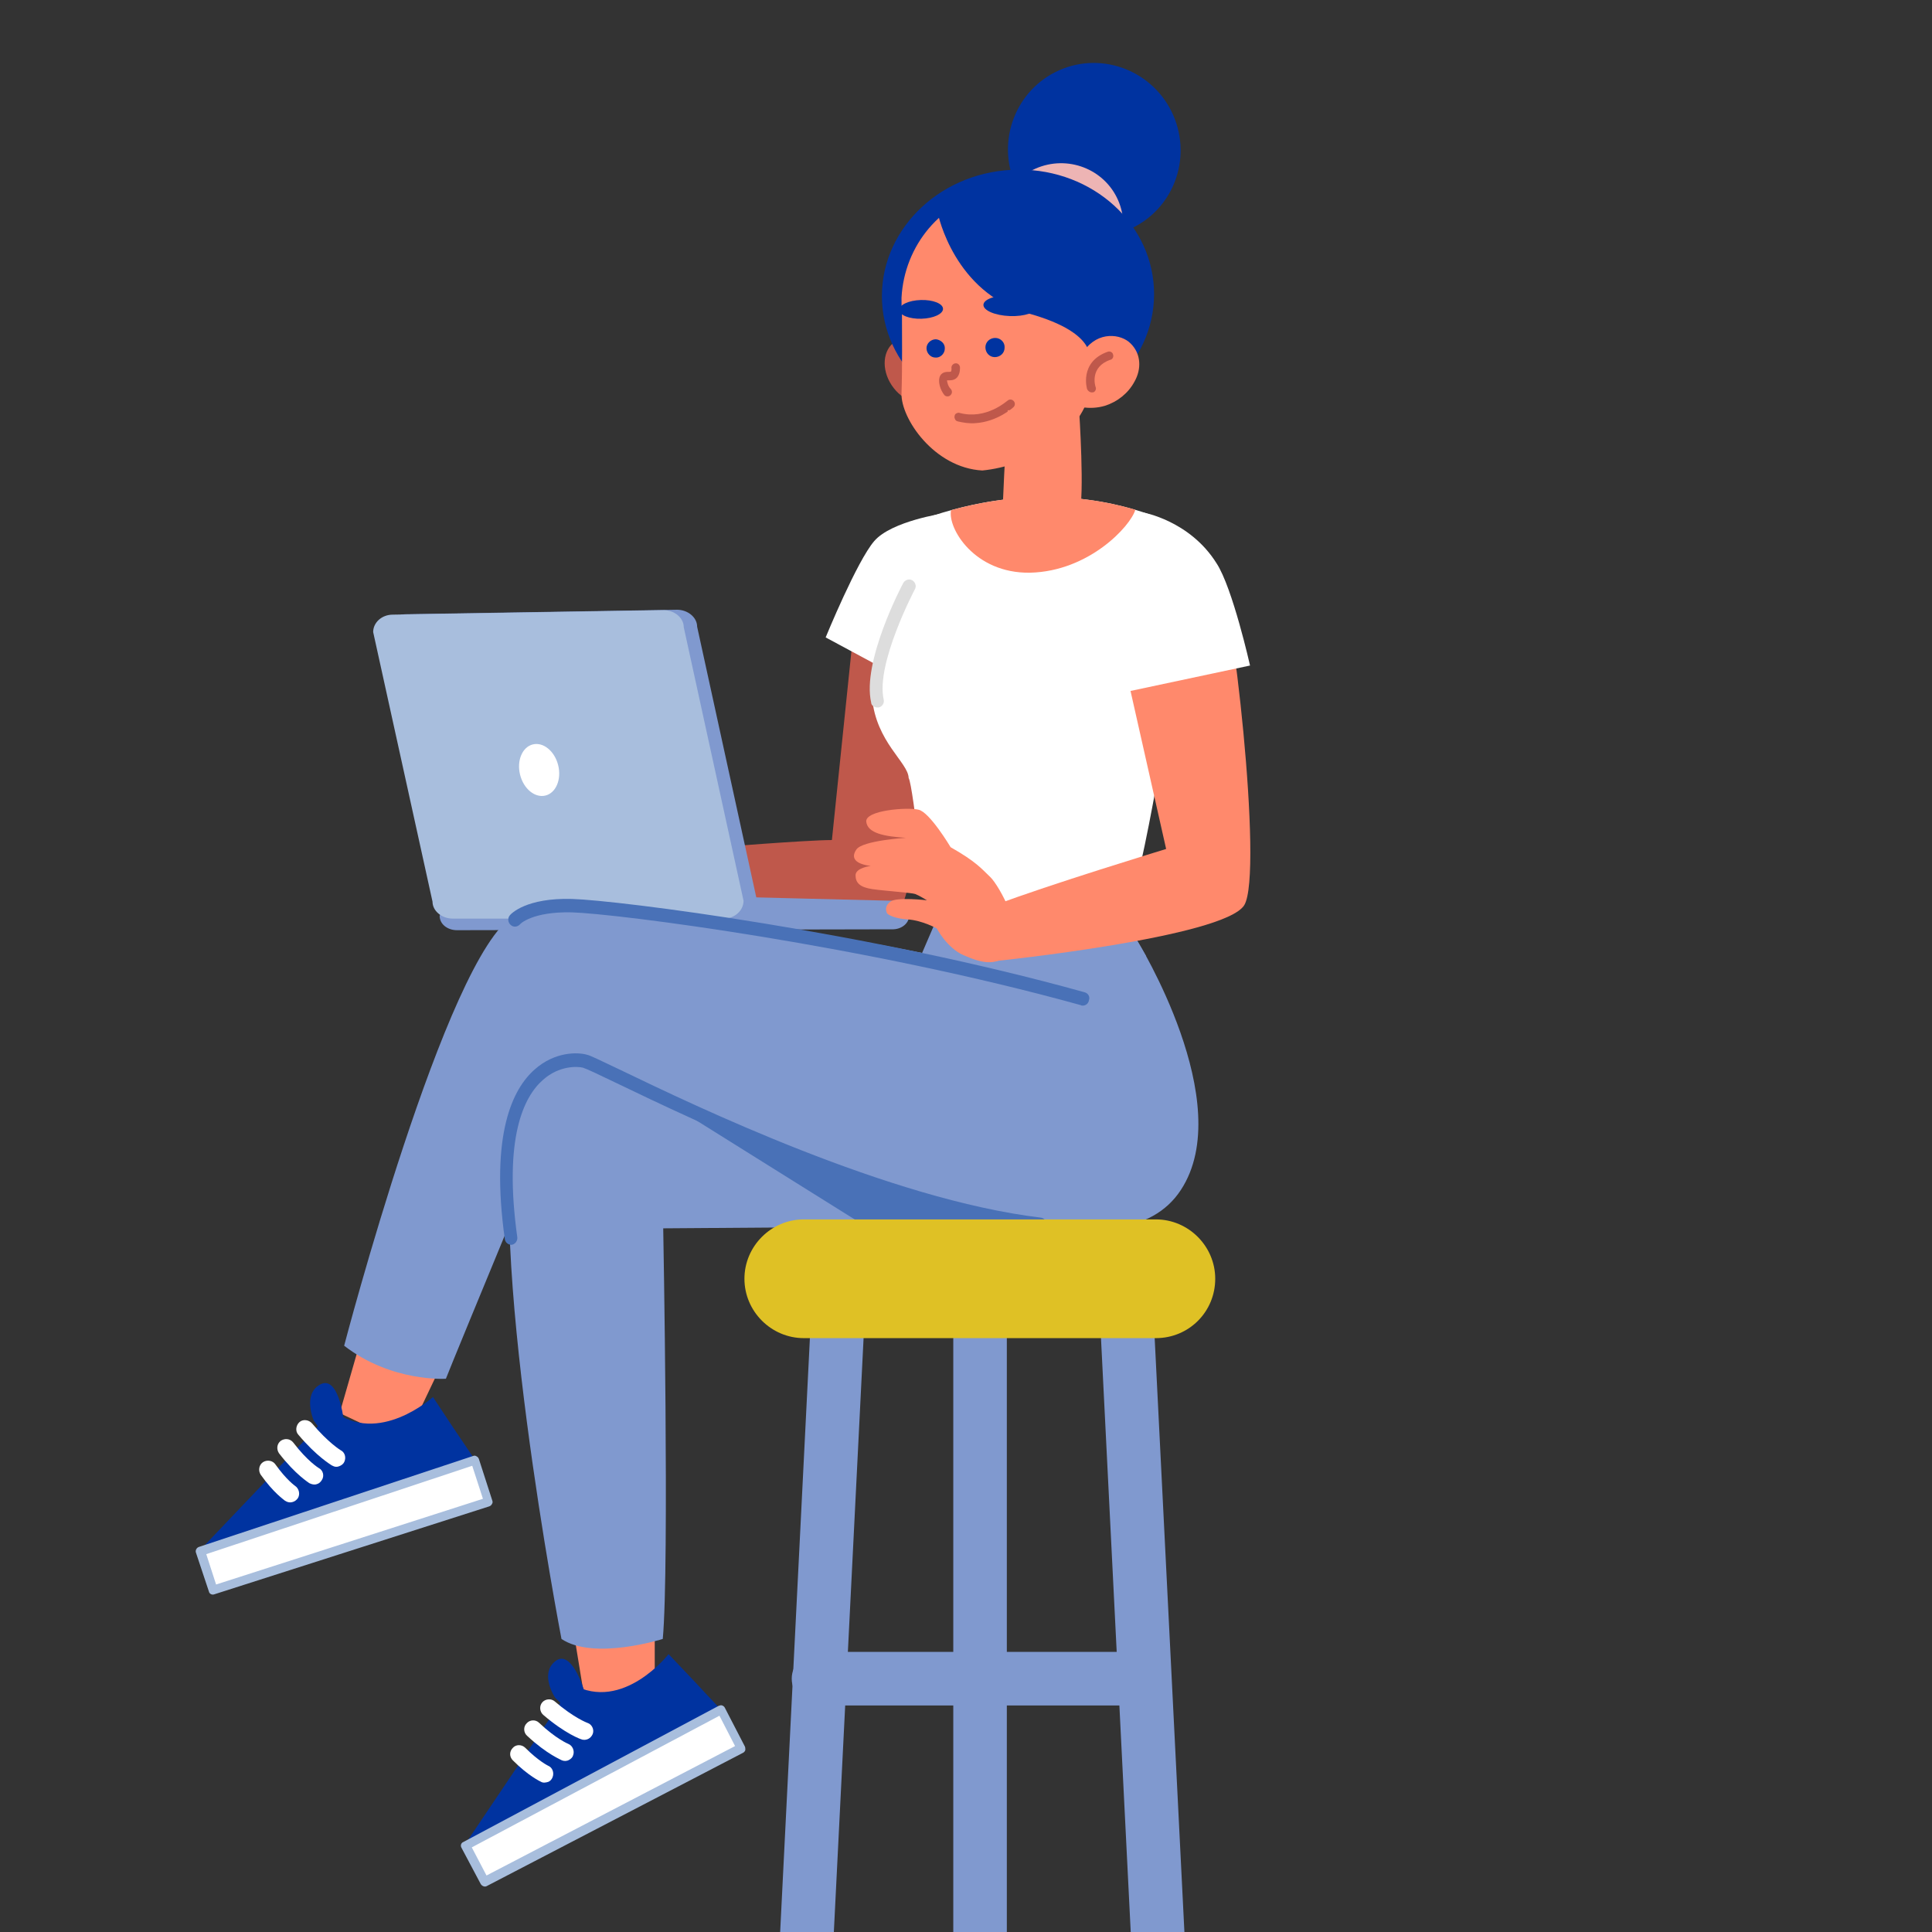 <svg width="276" height="276" viewBox="0 0 276 276" fill="none" xmlns="http://www.w3.org/2000/svg">
<rect x="0" y="0" width="276" height="276" fill="#333333" stroke="none"/>
<g clip-path="url(#clip0)">
<g clip-path="url(#clip1)">
<path d="M51.46 191.671L48.527 201.873L57.707 206.209L63.445 194.158L51.46 191.671Z" fill="#FF896C"/>
<path d="M81.677 231.457L83.398 241.978H93.534V228.588L81.677 231.457Z" fill="#FF896C"/>
<path d="M134.589 98.136C134.589 98.136 130.382 128.422 128.597 129.697C126.812 130.972 127.131 132.247 105.966 131.674L101.822 121.089C101.822 121.089 115.273 120.006 118.843 120.006L121.776 91.632L134.589 98.136Z" fill="#BF584B"/>
<path d="M127.386 132.757L65.293 132.885C63.891 132.885 62.807 131.992 62.807 130.845C62.807 130.845 64.019 127.147 65.357 127.147L127.386 128.677C128.661 128.741 129.872 129.569 129.872 130.717C129.936 131.865 128.788 132.821 127.386 132.757Z" fill="#8099CF"/>
<path d="M105.328 131.1L66.632 131.737C65.102 131.737 63.764 130.653 63.764 129.314L55.221 90.23C55.221 88.891 56.432 87.743 58.026 87.743L96.722 87.106C98.252 87.106 99.591 88.189 99.591 89.528L108.133 128.613C108.197 129.952 106.922 131.1 105.328 131.1Z" fill="#8099CF"/>
<path d="M103.416 131.227H64.656C63.126 131.227 61.787 130.143 61.787 128.804L53.309 90.293C53.309 88.954 54.52 87.806 56.114 87.806L94.809 87.169C96.34 87.169 97.678 88.253 97.678 89.592L106.221 128.676C106.221 130.079 104.946 131.227 103.416 131.227Z" fill="#A8BEDD"/>
<path d="M77.922 113.649C79.426 113.277 80.24 111.34 79.741 109.323C79.242 107.307 77.619 105.973 76.115 106.346C74.611 106.718 73.797 108.654 74.296 110.671C74.795 112.688 76.418 114.021 77.922 113.649Z" fill="white"/>
<path d="M147.403 175.094L94.746 175.476C94.746 175.476 95.638 223.806 94.682 234.135C94.682 234.135 84.865 237.259 80.211 234.135C80.211 234.135 69.118 176.56 73.9 158.453C79.127 138.432 151.674 158.899 151.674 158.899L147.403 175.094Z" fill="#8099CF"/>
<path d="M123.624 175.158L84.673 150.801H151.547V175.158H123.624Z" fill="#4971B7"/>
<path d="M49.165 192.245C49.165 192.245 63.764 136.456 73.39 130.845C83.016 125.234 98.061 134.16 98.061 134.16L83.972 147.805C83.972 147.805 64.273 195.369 63.7 196.963C63.636 196.963 55.922 197.474 49.165 192.245Z" fill="#8099CF"/>
<path d="M162.448 134.351C162.448 134.351 176.855 157.56 168.695 169.993C160.535 182.49 133.059 173.691 81.04 151.885V129.059C81.04 129.059 80.657 128.804 83.398 129.059C96.148 130.271 135.992 135.18 153.523 141.939L162.448 134.351Z" fill="#8099CF"/>
<path d="M73.071 177.835C72.625 177.835 72.178 177.517 72.115 177.007C70.011 161.959 73.262 155.52 76.386 152.778C79.255 150.228 82.506 150.291 83.845 150.674C84.418 150.801 85.757 151.503 88.753 152.905C99.208 157.942 127.003 171.332 148.678 173.946C149.188 174.01 149.57 174.456 149.507 175.03C149.443 175.54 148.933 175.923 148.423 175.859C126.429 173.181 99.4 160.174 87.861 154.627C85.63 153.543 83.717 152.65 83.271 152.523C82.506 152.332 79.892 152.204 77.597 154.244C74.792 156.667 71.924 162.597 73.9 176.752C73.963 177.262 73.581 177.772 73.071 177.835C73.135 177.835 73.071 177.835 73.071 177.835Z" fill="#4971B7"/>
<path d="M129.999 140.154L133.952 130.972C133.952 130.972 150.527 132.12 160.472 130.972L163.723 136.583L154.352 144.872L129.999 140.154Z" fill="#8099CF"/>
<path d="M133.314 57.075C131.529 58.222 128.915 57.33 127.385 55.034C125.855 52.739 126.11 49.934 127.895 48.786C129.68 47.638 132.294 48.531 133.824 50.826C135.29 53.122 135.099 55.927 133.314 57.075Z" fill="#BF584B"/>
<path d="M151.355 10.02C157.603 7.278 164.87 10.211 167.611 16.46C170.353 22.772 167.548 30.041 161.3 32.782C155.053 35.524 147.785 32.591 145.044 26.343C142.303 20.094 145.108 12.762 151.355 10.02Z" fill="#0033A0"/>
<path d="M155.043 40.322C159.592 38.333 161.689 33.084 159.728 28.6C157.767 24.116 152.49 22.093 147.942 24.082C143.394 26.072 141.296 31.32 143.257 35.805C145.218 40.289 150.495 42.312 155.043 40.322Z" fill="#EDB4B4"/>
<path d="M146.346 60.049C157.071 59.498 165.353 51.04 164.846 41.158C164.338 31.276 155.233 23.712 144.509 24.262C133.784 24.813 125.502 33.271 126.009 43.153C126.516 53.035 135.622 60.6 146.346 60.049Z" fill="#0033A0"/>
<path d="M128.788 56.182C128.916 52.293 128.852 47.638 128.852 44.897C128.788 44.132 128.788 43.43 128.788 42.665V42.601V42.538C129.171 35.078 134.462 28.638 141.857 27.299C150.527 25.769 158.878 31.762 160.535 40.816C161.555 46.618 159.579 52.165 155.754 55.863C154.224 62.431 146.829 66.575 140.327 67.213C133.442 66.83 128.661 59.753 128.788 56.182Z" fill="#FF896C"/>
<path d="M134.334 53.632C134.653 53.122 135.227 53.122 135.545 53.122C135.609 53.122 135.864 53.122 135.864 53.058C135.928 52.994 135.928 52.739 135.928 52.612C135.864 52.293 136.119 51.974 136.438 51.91C136.82 51.846 137.075 52.102 137.139 52.42C137.139 52.548 137.203 53.313 136.757 53.887C136.374 54.333 135.864 54.333 135.482 54.333C135.418 54.333 135.354 54.333 135.29 54.333C135.29 54.524 135.418 55.162 135.8 55.544C136.055 55.8 136.055 56.182 135.8 56.437C135.673 56.565 135.545 56.628 135.354 56.628C135.163 56.628 135.035 56.565 134.908 56.437C134.334 55.736 133.888 54.397 134.334 53.632Z" fill="#BF584B"/>
<path d="M131.633 45.535C133.357 45.485 134.738 44.846 134.717 44.106C134.695 43.367 133.28 42.808 131.556 42.858C129.831 42.907 128.451 43.547 128.472 44.286C128.493 45.025 129.908 45.584 131.633 45.535Z" fill="#0033A0"/>
<path d="M134.972 49.806C134.972 50.508 134.334 51.145 133.633 51.081C132.932 51.081 132.358 50.444 132.358 49.742C132.358 49.041 132.995 48.467 133.697 48.467C134.398 48.531 135.035 49.105 134.972 49.806Z" fill="#0033A0"/>
<path d="M143.514 49.679C143.514 50.444 142.877 51.018 142.112 51.018C141.347 51.018 140.773 50.38 140.773 49.615C140.773 48.85 141.41 48.276 142.175 48.276C142.94 48.276 143.578 48.913 143.514 49.679Z" fill="#0033A0"/>
<path d="M148.135 43.832C148.166 43.023 146.48 42.301 144.369 42.221C142.258 42.14 140.522 42.73 140.491 43.54C140.46 44.349 142.146 45.071 144.257 45.152C146.368 45.232 148.104 44.642 148.135 43.832Z" fill="#0033A0"/>
<path d="M136.629 59.051C136.757 58.987 136.948 58.924 137.075 58.987C140.9 60.008 143.833 57.266 143.897 57.266C144.152 57.011 144.534 57.011 144.789 57.266C145.044 57.521 145.044 57.904 144.789 58.159C144.725 58.222 142.494 60.263 139.307 60.454C138.478 60.518 137.649 60.39 136.82 60.199C136.629 60.135 136.502 60.072 136.438 59.88C136.374 59.753 136.31 59.561 136.374 59.434C136.374 59.243 136.502 59.115 136.629 59.051Z" fill="#BF584B"/>
<path d="M134.015 30.614C134.015 30.614 136.31 41.836 146.893 44.769C157.475 47.702 155.563 51.846 155.563 51.846L162.448 49.615C162.448 49.615 165.89 35.524 156.583 28.447C147.275 21.369 134.079 27.108 134.015 30.614Z" fill="#0033A0"/>
<path d="M154.925 50.061C156.838 47.319 160.153 47.638 161.555 49.105C163.021 50.571 163.085 52.739 162.065 54.524C161.173 56.182 159.643 57.394 157.858 57.967C156.774 58.286 155.627 58.35 154.543 58.159" fill="#FF896C"/>
<path d="M158.24 50.252C158.559 50.125 158.942 50.316 159.005 50.635C159.133 50.954 158.942 51.336 158.623 51.4C155.627 52.42 156.455 55.162 156.519 55.289C156.647 55.608 156.455 55.991 156.137 56.055C156.073 56.055 156.009 56.055 155.945 56.055C155.69 56.055 155.435 55.863 155.308 55.608C155.308 55.672 154.097 51.719 158.24 50.252Z" fill="#BF584B"/>
<path d="M133.123 73.716C133.123 73.716 123.879 94.311 124.581 99.666C125.154 106.042 129.744 108.912 129.808 111.143C130.509 112.291 132.23 130.909 133.569 131.993C134.079 132.694 155.117 133.204 160.216 131.865C162.639 129.952 167.356 99.284 167.356 99.284C167.356 99.284 170.161 75.82 165.189 73.844C160.663 72.122 148.869 68.488 133.123 73.716Z" fill="white"/>
<path d="M148.933 74.162C149.531 74.162 150.017 73.677 150.017 73.078C150.017 72.48 149.531 71.995 148.933 71.995C148.334 71.995 147.849 72.48 147.849 73.078C147.849 73.677 148.334 74.162 148.933 74.162Z" fill="#DFC125"/>
<path d="M147.148 81.814C139.179 81.941 135.354 75.438 135.864 72.887C147.594 69.635 156.838 71.229 162.193 72.823C161.491 75.183 155.563 81.622 147.148 81.814Z" fill="#FF896C"/>
<path d="M148.933 74.162C149.531 74.162 150.017 73.677 150.017 73.078C150.017 72.48 149.531 71.995 148.933 71.995C148.334 71.995 147.849 72.48 147.849 73.078C147.849 73.677 148.334 74.162 148.933 74.162Z" fill="#DFC125"/>
<path d="M146.702 132.311C147.195 132.311 147.594 131.911 147.594 131.418C147.594 130.925 147.195 130.526 146.702 130.526C146.209 130.526 145.809 130.925 145.809 131.418C145.809 131.911 146.209 132.311 146.702 132.311Z" fill="#DFC125"/>
<path d="M132.74 79.582C133.233 79.582 133.633 79.182 133.633 78.689C133.633 78.196 133.233 77.797 132.74 77.797C132.248 77.797 131.848 78.196 131.848 78.689C131.848 79.182 132.248 79.582 132.74 79.582Z" fill="#DFC125"/>
<path d="M165.635 80.538C166.128 80.538 166.528 80.139 166.528 79.646C166.528 79.153 166.128 78.753 165.635 78.753C165.142 78.753 164.743 79.153 164.743 79.646C164.743 80.139 165.142 80.538 165.635 80.538Z" fill="#DFC125"/>
<path d="M160.153 92.716L166.591 121.281C166.591 121.281 149.443 126.509 142.303 129.251V137.284C142.303 137.284 174.879 133.905 177.748 129.314C180.553 124.724 175.835 83.662 174.114 82.515C174.114 82.515 172.074 77.287 164.679 77.797C157.284 78.307 160.153 92.716 160.153 92.716Z" fill="#FF896C"/>
<path d="M135.8 121.026C135.8 121.026 132.804 115.989 131.21 115.67C129.68 115.287 123.561 115.734 123.752 117.391C123.943 119.049 126.366 119.495 129.425 119.687C129.425 119.687 123.242 120.069 122.349 121.344C121.457 122.62 122.286 123.449 124.389 123.704C124.389 123.704 122.222 123.959 122.222 125.043C122.222 126.126 122.859 126.764 124.644 127.019C126.366 127.274 130.254 127.529 130.764 127.72C131.274 127.912 132.422 128.613 132.422 128.613C132.422 128.613 128.087 128.103 127.194 128.804C126.302 129.506 126.621 130.143 126.684 130.398C126.748 130.653 127.768 131.227 129.744 131.355C131.72 131.482 133.824 132.63 133.824 132.63C133.824 132.63 135.29 135.435 137.649 136.455C140.008 137.476 142.43 138.305 144.47 135.882C146.574 133.459 142.749 126.509 141.474 125.298C140.199 124.086 139.498 123.13 135.8 121.026Z" fill="#FF896C"/>
<path d="M163.276 73.206C163.276 73.206 169.97 74.354 173.795 80.475C176.09 83.981 178.576 95.076 178.576 95.076L158.495 99.347L154.352 90.995L163.276 73.206Z" fill="white"/>
<path d="M111.703 351.389C111.639 351.389 111.576 351.389 111.512 351.389C109.408 351.262 107.751 349.476 107.878 347.372L115.783 189.504C115.911 187.399 117.696 185.742 119.799 185.869C121.903 185.997 123.561 187.782 123.433 189.886L115.528 347.755C115.464 349.859 113.743 351.389 111.703 351.389Z" fill="#8099CF"/>
<path d="M168.95 351.389C166.91 351.389 165.253 349.795 165.125 347.755L157.22 189.886C157.093 187.782 158.75 185.997 160.854 185.869C162.958 185.742 164.743 187.399 164.87 189.504L172.775 347.372C172.903 349.476 171.245 351.262 169.141 351.389C169.078 351.389 169.014 351.389 168.95 351.389Z" fill="#8099CF"/>
<path d="M162.703 243.635H116.931C114.827 243.635 113.106 241.914 113.106 239.81C113.106 237.706 114.827 235.984 116.931 235.984H162.703C164.806 235.984 166.528 237.706 166.528 239.81C166.528 241.914 164.806 243.635 162.703 243.635Z" fill="#8099CF"/>
<path d="M140.008 355.789C137.904 355.789 136.183 354.067 136.183 351.963V187.144C136.183 185.04 137.904 183.319 140.008 183.319C142.112 183.319 143.833 185.04 143.833 187.144V351.963C143.833 354.067 142.112 355.789 140.008 355.789Z" fill="#8099CF"/>
<path d="M154.16 58.605C154.16 58.605 154.989 71.102 154.16 73.397C153.332 75.693 143.068 76.904 143.259 72.122C143.45 67.149 143.96 58.605 143.96 58.605H154.16Z" fill="#FF896C"/>
<path d="M134.844 73.334C134.844 73.334 127.386 74.417 124.899 77.287C122.413 80.156 117.951 91.059 117.951 91.059L134.78 100.113L140.327 92.079L134.844 73.334Z" fill="white"/>
<path d="M125.346 101.069C125.409 101.069 125.473 101.069 125.537 101.069C126.047 100.941 126.366 100.431 126.238 99.921C125.091 94.82 130.637 84.3 130.701 84.173C130.956 83.726 130.764 83.152 130.318 82.897C129.872 82.642 129.298 82.834 129.043 83.28C128.788 83.726 123.114 94.565 124.453 100.368C124.453 100.75 124.899 101.069 125.346 101.069Z" fill="#DDDDDD"/>
<path d="M154.67 143.66C154.607 143.66 154.479 143.66 154.415 143.597C123.624 135.053 88.18 130.526 81.677 130.335C76.067 130.207 74.282 131.992 74.282 132.056C73.9 132.439 73.326 132.502 72.943 132.12C72.561 131.801 72.497 131.163 72.816 130.781C73.007 130.526 75.175 128.23 81.741 128.422C88.307 128.613 124.007 133.14 154.925 141.748C155.435 141.875 155.754 142.385 155.563 142.895C155.499 143.342 155.117 143.66 154.67 143.66Z" fill="#4971B7"/>
<path d="M81.422 256.132C81.422 256.069 81.55 255.877 81.741 255.495L86.14 253.199C84.61 255.367 83.845 257.152 83.781 257.152C83.653 257.408 83.462 257.663 83.207 257.79C82.888 257.981 82.506 257.981 82.123 257.854C81.422 257.535 81.167 256.77 81.422 256.132Z" fill="white"/>
<path d="M81.805 240.639C89.008 244.656 95.511 236.303 95.511 236.303L99.081 240.065L100.866 241.978L102.969 244.209L86.076 253.136L81.677 255.431L66.441 263.465L81.805 240.639Z" fill="#0033A0"/>
<path d="M69.246 268.82L66.505 263.656L103.033 244.273L105.902 249.756L69.246 268.82Z" fill="white"/>
<path d="M68.672 269.139L65.931 263.975C65.74 263.656 65.867 263.273 66.186 263.146L102.651 243.699C102.842 243.635 102.969 243.572 103.161 243.635C103.352 243.699 103.479 243.827 103.543 243.954L106.412 249.501C106.476 249.629 106.476 249.82 106.476 250.011C106.412 250.203 106.284 250.33 106.157 250.394L69.501 269.458C69.246 269.586 68.864 269.458 68.672 269.139ZM102.778 245.102L67.397 263.911L69.501 267.928L105.009 249.438L102.778 245.102Z" fill="#A8BEDD"/>
<path d="M84.036 248.417C84.291 248.29 84.546 248.035 84.673 247.716C84.928 247.078 84.546 246.313 83.908 246.122C83.908 246.122 81.996 245.421 79.255 243.062C78.745 242.615 77.916 242.679 77.47 243.189C77.023 243.699 77.087 244.528 77.597 244.974C80.785 247.716 83.016 248.481 83.08 248.481C83.398 248.609 83.781 248.545 84.036 248.417Z" fill="white"/>
<path d="M81.295 251.414C81.55 251.287 81.805 251.032 81.868 250.776C82.123 250.139 81.805 249.374 81.167 249.119C81.167 249.119 79.446 248.417 77.023 246.122C76.513 245.612 75.685 245.676 75.238 246.186C74.728 246.696 74.792 247.525 75.302 247.971C78.171 250.649 80.211 251.414 80.275 251.478C80.593 251.605 80.976 251.605 81.295 251.414Z" fill="white"/>
<path d="M78.362 254.538C78.617 254.411 78.808 254.219 78.936 253.901C79.191 253.263 78.936 252.498 78.298 252.243C78.298 252.243 76.96 251.605 75.047 249.693C74.537 249.182 73.708 249.182 73.262 249.693C72.752 250.203 72.752 250.968 73.262 251.478C75.493 253.709 77.151 254.475 77.278 254.538C77.597 254.73 77.98 254.666 78.362 254.538Z" fill="white"/>
<path d="M79.318 242.551C79.318 242.551 77.023 239.172 79.318 237.323C81.613 235.474 83.398 241.34 83.398 241.34L81.231 244.4L79.318 242.551Z" fill="#0033A0"/>
<path d="M44.575 216.665C44.575 216.601 44.766 216.41 44.957 216.091L49.675 214.561C47.762 216.474 46.742 218.068 46.679 218.068C46.487 218.323 46.296 218.514 45.977 218.578C45.595 218.705 45.212 218.642 44.894 218.45C44.384 218.068 44.192 217.303 44.575 216.665Z" fill="white"/>
<path d="M47.571 201.49C54.01 206.655 61.851 199.577 61.851 199.577L64.72 203.913L66.186 206.081L67.907 208.631L49.675 214.561L44.957 216.091L28.574 221.447L47.571 201.49Z" fill="#0033A0"/>
<path d="M30.422 227.122L28.637 221.638L67.843 208.631L69.82 214.497L30.422 227.122Z" fill="white"/>
<path d="M29.849 227.377L28 221.83C27.872 221.511 28.064 221.128 28.383 221.001L67.588 207.994C67.78 207.93 67.907 207.93 68.098 208.058C68.226 208.121 68.353 208.249 68.417 208.44L70.33 214.37C70.393 214.561 70.393 214.689 70.266 214.88C70.202 215.007 70.075 215.135 69.883 215.199L30.614 227.759C30.295 227.887 29.913 227.696 29.849 227.377ZM67.461 209.396L29.466 222.021L30.869 226.357L68.991 214.115L67.461 209.396Z" fill="#A8BEDD"/>
<path d="M48.464 209.46C48.782 209.333 49.037 209.141 49.165 208.886C49.484 208.249 49.292 207.484 48.655 207.165C48.655 207.165 46.934 206.145 44.575 203.339C44.129 202.829 43.3 202.702 42.79 203.148C42.28 203.594 42.152 204.423 42.599 204.933C45.276 208.121 47.316 209.269 47.38 209.333C47.826 209.588 48.145 209.588 48.464 209.46Z" fill="white"/>
<path d="M45.276 212.011C45.531 211.947 45.786 211.756 45.977 211.437C46.36 210.863 46.169 210.034 45.531 209.715C45.531 209.715 43.937 208.759 41.897 206.081C41.451 205.507 40.686 205.443 40.112 205.826C39.539 206.272 39.475 207.037 39.857 207.611C42.216 210.672 44.129 211.819 44.192 211.883C44.575 212.074 44.957 212.138 45.276 212.011Z" fill="white"/>
<path d="M41.834 214.561C42.089 214.497 42.344 214.306 42.535 214.051C42.917 213.477 42.726 212.648 42.152 212.266C42.152 212.266 40.941 211.437 39.347 209.205C38.965 208.631 38.136 208.504 37.562 208.886C36.989 209.269 36.861 210.098 37.244 210.672C39.092 213.286 40.559 214.242 40.686 214.37C41.069 214.625 41.451 214.689 41.834 214.561Z" fill="white"/>
<path d="M44.83 202.957C44.83 202.957 43.172 199.195 45.722 197.792C48.272 196.39 49.037 202.447 49.037 202.447L46.36 205.061L44.83 202.957Z" fill="#0033A0"/>
<path d="M165.125 191.161H114.827C110.173 191.161 106.348 187.336 106.348 182.681C106.348 178.027 110.173 174.201 114.827 174.201H165.125C169.779 174.201 173.604 178.027 173.604 182.681C173.604 187.399 169.843 191.161 165.125 191.161Z" fill="#DFC125"/>
</g>
</g>
<defs>
<clipPath id="clip0">
<rect width="276" height="276" fill="white"/>
</clipPath>
<clipPath id="clip1">
<rect width="169" height="348" fill="white" transform="translate(28 9)"/>
</clipPath>
</defs>
</svg>
